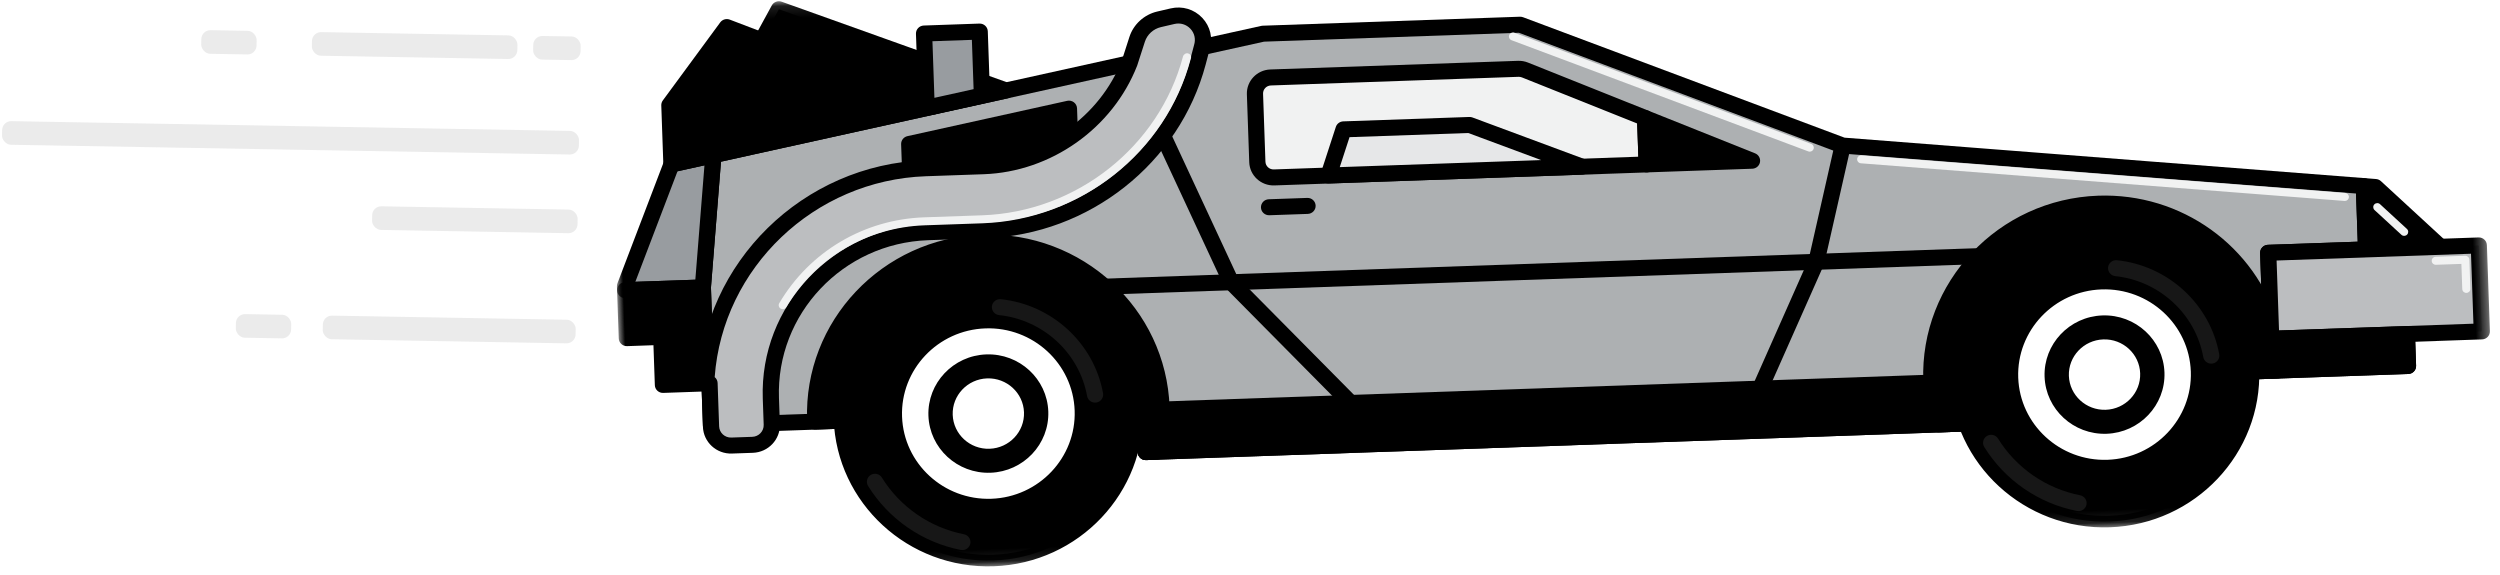 <?xml version="1.0" encoding="UTF-8"?>
<svg width="200px" height="46px" viewBox="0 0 200 46" version="1.1" xmlns="http://www.w3.org/2000/svg" xmlns:xlink="http://www.w3.org/1999/xlink">
    <!-- Generator: Sketch 51 (57462) - http://www.bohemiancoding.com/sketch -->
    <title>De Lorean</title>
    <desc>Created with Sketch.</desc>
    <defs>
        <polygon id="path-1" points="4.83506741e-05 45.885 142.898 45.885 149.624 45.885 149.624 0.11 4.83506741e-05 0.11"></polygon>
        <polygon id="path-3" points="4.83506741e-05 45.885 142.898 45.885 149.624 45.885 149.624 0.11 4.83506741e-05 0.11"></polygon>
        <polygon id="path-5" points="4.83506741e-05 45.885 142.898 45.885 149.624 45.885 149.624 0.11 4.83506741e-05 0.11"></polygon>
        <polygon id="path-7" points="4.83506741e-05 45.885 142.898 45.885 149.624 45.885 149.624 0.11 4.83506741e-05 0.11"></polygon>
        <polygon id="path-9" points="4.83506741e-05 45.885 142.898 45.885 149.624 45.885 149.624 0.11 4.83506741e-05 0.11"></polygon>
        <polygon id="path-11" points="4.83506741e-05 45.885 142.898 45.885 149.624 45.885 149.624 0.11 4.83506741e-05 0.11"></polygon>
        <polygon id="path-13" points="4.83506741e-05 45.885 142.898 45.885 149.624 45.885 149.624 0.11 4.83506741e-05 0.11"></polygon>
        <polygon id="path-15" points="4.83506741e-05 45.885 142.898 45.885 149.624 45.885 149.624 0.11 4.83506741e-05 0.11"></polygon>
        <polygon id="path-17" points="4.83506741e-05 45.885 142.898 45.885 149.624 45.885 149.624 0.11 4.83506741e-05 0.11"></polygon>
        <polygon id="path-19" points="4.83506741e-05 45.885 142.898 45.885 149.624 45.885 149.624 0.11 4.83506741e-05 0.11"></polygon>
        <polygon id="path-21" points="4.83506741e-05 45.885 142.898 45.885 149.624 45.885 149.624 0.11 4.83506741e-05 0.11"></polygon>
        <polygon id="path-23" points="4.83506741e-05 45.885 142.898 45.885 149.624 45.885 149.624 0.11 4.83506741e-05 0.11"></polygon>
        <polygon id="path-25" points="4.83506741e-05 45.885 142.898 45.885 149.624 45.885 149.624 0.11 4.83506741e-05 0.11"></polygon>
        <polygon id="path-27" points="4.83506741e-05 45.885 142.898 45.885 149.624 45.885 149.624 0.11 4.83506741e-05 0.11"></polygon>
        <polygon id="path-29" points="4.83506741e-05 45.885 142.898 45.885 149.624 45.885 149.624 0.11 4.83506741e-05 0.11"></polygon>
        <polygon id="path-31" points="4.83506741e-05 45.885 142.898 45.885 149.624 45.885 149.624 0.11 4.83506741e-05 0.11"></polygon>
        <polygon id="path-33" points="4.83506741e-05 45.885 142.898 45.885 149.624 45.885 149.624 0.11 4.83506741e-05 0.11"></polygon>
        <polygon id="path-35" points="4.83506741e-05 45.885 142.898 45.885 149.624 45.885 149.624 0.11 4.83506741e-05 0.11"></polygon>
        <polygon id="path-37" points="4.83506741e-05 45.885 142.898 45.885 149.624 45.885 149.624 0.11 4.83506741e-05 0.11"></polygon>
        <polygon id="path-39" points="4.83506741e-05 45.885 142.898 45.885 149.624 45.885 149.624 0.11 4.83506741e-05 0.11"></polygon>
        <polygon id="path-41" points="4.83506741e-05 45.885 142.898 45.885 149.624 45.885 149.624 0.11 4.83506741e-05 0.11"></polygon>
        <polygon id="path-43" points="4.83506741e-05 45.885 142.898 45.885 149.624 45.885 149.624 0.11 4.83506741e-05 0.11"></polygon>
        <polygon id="path-45" points="4.83506741e-05 45.885 142.898 45.885 149.624 45.885 149.624 0.11 4.83506741e-05 0.11"></polygon>
        <polygon id="path-47" points="4.83506741e-05 45.885 142.898 45.885 149.624 45.885 149.624 0.11 4.83506741e-05 0.11"></polygon>
        <polygon id="path-49" points="4.83506741e-05 45.885 142.898 45.885 149.624 45.885 149.624 0.11 4.83506741e-05 0.11"></polygon>
        <polygon id="path-51" points="4.83506741e-05 45.885 142.898 45.885 149.624 45.885 149.624 0.11 4.83506741e-05 0.11"></polygon>
        <polygon id="path-53" points="4.83506741e-05 45.885 142.898 45.885 149.624 45.885 149.624 0.11 4.83506741e-05 0.11"></polygon>
        <polygon id="path-55" points="4.83506741e-05 45.885 142.898 45.885 149.624 45.885 149.624 0.11 4.83506741e-05 0.11"></polygon>
        <polygon id="path-57" points="4.83506741e-05 45.885 142.898 45.885 149.624 45.885 149.624 0.11 4.83506741e-05 0.11"></polygon>
        <polygon id="path-59" points="4.83506741e-05 45.885 142.898 45.885 149.624 45.885 149.624 0.11 4.83506741e-05 0.11"></polygon>
        <polygon id="path-61" points="4.83506741e-05 45.885 142.898 45.885 149.624 45.885 149.624 0.11 4.83506741e-05 0.11"></polygon>
        <polygon id="path-63" points="4.83506741e-05 45.885 142.898 45.885 149.624 45.885 149.624 0.11 4.83506741e-05 0.11"></polygon>
        <polygon id="path-65" points="4.83506741e-05 45.885 142.898 45.885 149.624 45.885 149.624 0.11 4.83506741e-05 0.11"></polygon>
        <polygon id="path-67" points="4.83506741e-05 45.885 142.898 45.885 149.624 45.885 149.624 0.11 4.83506741e-05 0.11"></polygon>
        <polygon id="path-69" points="4.83506741e-05 45.885 142.898 45.885 149.624 45.885 149.624 0.11 4.83506741e-05 0.11"></polygon>
        <polygon id="path-71" points="4.83506741e-05 45.885 142.898 45.885 149.624 45.885 149.624 0.11 4.83506741e-05 0.11"></polygon>
        <polygon id="path-73" points="4.83506741e-05 45.885 142.898 45.885 149.624 45.885 149.624 0.11 4.83506741e-05 0.11"></polygon>
        <polygon id="path-75" points="4.83506741e-05 45.885 142.898 45.885 149.624 45.885 149.624 0.11 4.83506741e-05 0.11"></polygon>
        <polygon id="path-77" points="4.83506741e-05 45.885 142.898 45.885 149.624 45.885 149.624 0.11 4.83506741e-05 0.11"></polygon>
        <polygon id="path-79" points="4.83506741e-05 45.885 142.898 45.885 149.624 45.885 149.624 0.11 4.83506741e-05 0.11"></polygon>
        <polygon id="path-81" points="4.83506741e-05 45.885 142.898 45.885 149.624 45.885 149.624 0.11 4.83506741e-05 0.11"></polygon>
        <polygon id="path-83" points="4.83506741e-05 45.885 142.898 45.885 149.624 45.885 149.624 0.11 4.83506741e-05 0.11"></polygon>
        <polygon id="path-85" points="4.83506741e-05 45.885 142.898 45.885 149.624 45.885 149.624 0.11 4.83506741e-05 0.11"></polygon>
        <polygon id="path-87" points="4.83506741e-05 45.885 142.898 45.885 149.624 45.885 149.624 0.11 4.83506741e-05 0.11"></polygon>
        <polygon id="path-89" points="4.83506741e-05 45.885 142.898 45.885 149.624 45.885 149.624 0.11 4.83506741e-05 0.11"></polygon>
        <polygon id="path-91" points="4.83506741e-05 45.885 142.898 45.885 149.624 45.885 149.624 0.11 4.83506741e-05 0.11"></polygon>
        <polygon id="path-93" points="4.83506741e-05 45.885 142.898 45.885 149.624 45.885 149.624 0.11 4.83506741e-05 0.11"></polygon>
        <polygon id="path-95" points="4.83506741e-05 45.885 142.898 45.885 149.624 45.885 149.624 0.11 4.83506741e-05 0.11"></polygon>
        <polygon id="path-97" points="4.83506741e-05 45.885 142.898 45.885 149.624 45.885 149.624 0.11 4.83506741e-05 0.11"></polygon>
        <polygon id="path-99" points="4.83506741e-05 45.885 142.898 45.885 149.624 45.885 149.624 0.11 4.83506741e-05 0.11"></polygon>
        <polygon id="path-101" points="4.83506741e-05 45.885 142.898 45.885 149.624 45.885 149.624 0.11 4.83506741e-05 0.11"></polygon>
        <polygon id="path-103" points="4.83506741e-05 45.885 142.898 45.885 149.624 45.885 149.624 0.11 4.83506741e-05 0.11"></polygon>
        <polygon id="path-105" points="4.83506741e-05 45.885 142.898 45.885 149.624 45.885 149.624 0.11 4.83506741e-05 0.11"></polygon>
        <polygon id="path-107" points="4.83506741e-05 45.885 142.898 45.885 149.624 45.885 149.624 0.11 4.83506741e-05 0.11"></polygon>
    </defs>
    <g id="Final-" stroke="none" stroke-width="1" fill="none" fill-rule="evenodd">
        <g id="Order-management-final-Copy" transform="translate(-366, -3653)">
            <rect fill="#FFFFFF" x="0" y="0" width="1440" height="4215"></rect>
            <g id="De-Lorean" transform="translate(365, 3644)">
                <g id="Group-2-Copy" transform="translate(101.509, 29.5) rotate(1) translate(-101.509, -29.5) translate(1.009, 2)">
                    <g id="Page-1" transform="translate(124.32, 27.421) rotate(-3) translate(-124.32, -27.421) translate(49.32, 4.421)">
                        <g id="Group">
                            <polygon id="Fill-1" fill="#ADB0B2" fill-rule="nonzero" points="132.112 24.413 139.946 24.413 139.946 19.369 98.399 14.69 72.952 4.171 52.368 4.171 8.093 12.315 6.881 22.819 6.881 30.469 7.147 30.469 7.147 33.817 17.196 33.817 41.832 33.817 41.832 37.163 106.99 37.163 106.99 33.817 142.972 33.817 142.972 31.266 132.112 31.266"></polygon>
                            <g id="Group-67">
                                <path d="M42.472,36.543 L106.341,36.543 L106.341,33.822 C106.341,33.468 106.632,33.182 106.99,33.182 L142.329,33.182 L142.329,31.902 L132.116,31.902 C131.758,31.902 131.468,31.616 131.468,31.262 L131.468,24.381 C131.468,24.027 131.758,23.741 132.116,23.741 L139.304,23.741 L139.304,19.887 L98.325,15.255 C98.263,15.248 98.204,15.233 98.147,15.209 L72.817,4.697 L52.42,4.697 L8.67,12.777 L7.516,22.817 L7.516,29.945 C7.677,30.061 7.781,30.25 7.781,30.461 L7.781,33.182 L41.824,33.182 C42.181,33.182 42.472,33.468 42.472,33.822 L42.472,36.543 Z M106.99,37.823 L41.824,37.823 C41.465,37.823 41.174,37.536 41.174,37.183 L41.174,34.462 L7.133,34.462 C6.774,34.462 6.484,34.176 6.484,33.822 L6.484,30.979 C6.323,30.862 6.219,30.674 6.219,30.461 L6.219,22.781 C6.219,22.757 6.221,22.733 6.223,22.708 L7.436,12.163 C7.468,11.883 7.682,11.657 7.961,11.606 L52.241,3.428 C52.28,3.421 52.32,3.417 52.36,3.417 L72.947,3.417 C73.033,3.417 73.119,3.434 73.199,3.467 L98.565,13.993 L140.025,18.68 C140.353,18.717 140.6,18.99 140.6,19.316 L140.6,24.381 C140.6,24.734 140.31,25.021 139.952,25.021 L132.765,25.021 L132.765,30.621 L142.977,30.621 C143.336,30.621 143.626,30.908 143.626,31.262 L143.626,33.822 C143.626,34.176 143.336,34.462 142.977,34.462 L107.638,34.462 L107.638,37.183 C107.638,37.536 107.348,37.823 106.99,37.823 Z" id="Fill-2" fill="#000000" fill-rule="nonzero"></path>
                                <polygon id="Fill-4" fill="#000000" fill-rule="nonzero" points="145.896 24.381 140.87 19.42 139.952 19.316 139.952 24.381"></polygon>
                                <path d="M140.6,23.741 L144.33,23.741 L140.6,20.059 L140.6,23.741 Z M145.895,25.021 L139.953,25.021 C139.593,25.021 139.303,24.734 139.303,24.381 L139.303,19.316 C139.303,19.133 139.383,18.96 139.52,18.839 C139.658,18.717 139.845,18.658 140.026,18.68 L140.943,18.784 C141.089,18.8 141.225,18.865 141.329,18.967 L146.353,23.928 C146.54,24.111 146.595,24.386 146.495,24.625 C146.394,24.865 146.157,25.021 145.895,25.021 Z" id="Fill-6" fill="#000000" fill-rule="nonzero"></path>
                                <polygon id="Fill-8" fill="#000000" fill-rule="nonzero" points="23.768 11.883 36.636 9.507 36.636 13.65 23.768 13.65"></polygon>
                                <path d="M24.417,13.01 L35.987,13.01 L35.987,10.278 L24.417,12.415 L24.417,13.01 Z M36.636,14.29 L23.768,14.29 C23.41,14.29 23.12,14.004 23.12,13.65 L23.12,11.884 C23.12,11.575 23.343,11.311 23.649,11.255 L36.518,8.878 C36.703,8.842 36.902,8.892 37.05,9.014 C37.199,9.136 37.285,9.316 37.285,9.507 L37.285,13.65 C37.285,14.004 36.994,14.29 36.636,14.29 Z" id="Fill-10" fill="#000000" fill-rule="nonzero"></path>
                                <g id="Fill-12-Clipped">
                                    <mask id="mask-2" fill="white">
                                        <use xlink:href="#path-1"></use>
                                    </mask>
                                    <g id="path-1"></g>
                                    <polygon id="Fill-12" fill="#000000" fill-rule="nonzero" mask="url(#mask-2)" points="33.88 24.478 115.203 24.478 115.203 23.198 33.88 23.198"></polygon>
                                </g>
                                <g id="Fill-14-Clipped">
                                    <mask id="mask-4" fill="white">
                                        <use xlink:href="#path-3"></use>
                                    </mask>
                                    <g id="path-1"></g>
                                    <path d="M60.959,37.614 L48.639,24.268 C48.588,24.214 48.548,24.152 48.52,24.084 L43.478,12.177 L44.676,11.683 L49.673,23.489 L61.917,36.751 L60.959,37.614 Z" id="Fill-14" fill="#000000" fill-rule="nonzero" mask="url(#mask-4)"></path>
                                </g>
                                <g id="Fill-15-Clipped">
                                    <mask id="mask-6" fill="white">
                                        <use xlink:href="#path-5"></use>
                                    </mask>
                                    <g id="path-1"></g>
                                    <path d="M90.067,37.459 L88.898,36.905 L95.355,23.617 L97.77,14.458 L99.026,14.78 L96.594,23.998 C96.583,24.038 96.569,24.077 96.551,24.115 L90.067,37.459 Z" id="Fill-15" fill="#000000" fill-rule="nonzero" mask="url(#mask-6)"></path>
                                </g>
                                <g id="Fill-16-Clipped">
                                    <mask id="mask-8" fill="white">
                                        <use xlink:href="#path-7"></use>
                                    </mask>
                                    <g id="path-1"></g>
                                    <polygon id="Fill-16" fill="#989CA0" fill-rule="nonzero" mask="url(#mask-8)" points="8.08 12.235 4.702 12.859 0.649 22.461 0.649 22.78 6.867 22.78"></polygon>
                                </g>
                                <g id="Fill-17-Clipped">
                                    <mask id="mask-10" fill="white">
                                        <use xlink:href="#path-9"></use>
                                    </mask>
                                    <g id="path-1"></g>
                                    <path d="M1.486,22.14 L6.288,22.14 L7.337,13.023 L5.165,13.424 L1.486,22.14 Z M6.867,23.42 L0.648,23.42 C0.291,23.42 -0,23.134 -0,22.78 L-0,22.461 C-0,22.376 0.018,22.293 0.05,22.214 L4.103,12.613 C4.187,12.413 4.367,12.27 4.582,12.23 L7.961,11.606 C8.16,11.567 8.37,11.627 8.522,11.767 C8.672,11.904 8.748,12.105 8.724,12.307 L7.511,22.852 C7.475,23.177 7.197,23.42 6.867,23.42 Z" id="Fill-17" fill="#000000" fill-rule="nonzero" mask="url(#mask-10)"></path>
                                </g>
                                <g id="Fill-18-Clipped">
                                    <mask id="mask-12" fill="white">
                                        <use xlink:href="#path-11"></use>
                                    </mask>
                                    <g id="path-1"></g>
                                    <path d="M29.342,19.98 C21.699,19.98 15.482,26.118 15.482,33.662 C15.482,33.716 15.489,33.768 15.49,33.822 L17.184,33.822 L41.824,33.822 L41.824,37.182 L42.72,37.182 C43.024,36.057 43.202,34.881 43.202,33.662 C43.202,26.118 36.984,19.98 29.342,19.98" id="Fill-18" fill="#000000" fill-rule="nonzero" mask="url(#mask-12)"></path>
                                </g>
                                <g id="Fill-19-Clipped">
                                    <mask id="mask-14" fill="white">
                                        <use xlink:href="#path-13"></use>
                                    </mask>
                                    <g id="path-1"></g>
                                    <path d="M16.139,33.182 L41.823,33.182 C42.182,33.182 42.472,33.469 42.472,33.822 L42.472,35.054 C42.526,34.586 42.553,34.121 42.553,33.662 C42.553,26.471 36.625,20.62 29.341,20.62 C22.219,20.62 16.395,26.212 16.139,33.182 M42.719,37.822 L41.823,37.822 C41.465,37.822 41.175,37.536 41.175,37.182 L41.175,34.462 L15.489,34.462 C15.135,34.462 14.846,34.18 14.841,33.83 C14.834,33.749 14.833,33.706 14.833,33.662 C14.833,25.765 21.342,19.34 29.341,19.34 C37.341,19.34 43.85,25.765 43.85,33.662 C43.85,34.87 43.679,36.109 43.345,37.348 C43.27,37.628 43.013,37.822 42.719,37.822" id="Fill-19" fill="#000000" fill-rule="nonzero" mask="url(#mask-14)"></path>
                                </g>
                                <g id="Fill-20-Clipped">
                                    <mask id="mask-16" fill="white">
                                        <use xlink:href="#path-15"></use>
                                    </mask>
                                    <g id="path-1"></g>
                                    <path d="M118.689,19.98 C111.047,19.98 104.83,26.118 104.83,33.662 C104.83,34.881 105.007,36.057 105.311,37.182 L106.99,37.182 L106.99,33.822 L132.541,33.822 C132.542,33.768 132.549,33.716 132.549,33.662 C132.549,32.786 132.458,31.932 132.297,31.102 L132.117,31.102 L132.117,30.33 C130.603,24.393 125.166,19.98 118.689,19.98" id="Fill-20" fill="#000000" fill-rule="nonzero" mask="url(#mask-16)"></path>
                                </g>
                                <g id="Fill-21-Clipped">
                                    <mask id="mask-18" fill="white">
                                        <use xlink:href="#path-17"></use>
                                    </mask>
                                    <g id="path-1"></g>
                                    <path d="M105.819,36.543 L106.342,36.543 L106.342,33.822 C106.342,33.468 106.632,33.182 106.99,33.182 L131.89,33.182 C131.869,32.659 131.816,32.138 131.731,31.617 C131.571,31.5 131.468,31.313 131.468,31.101 L131.468,30.41 C129.961,24.642 124.717,20.62 118.689,20.62 C111.405,20.62 105.478,26.471 105.478,33.662 C105.478,34.605 105.592,35.572 105.819,36.543 M106.99,37.823 L105.312,37.823 C105.019,37.823 104.76,37.628 104.686,37.348 C104.351,36.111 104.181,34.87 104.181,33.662 C104.181,25.765 110.689,19.34 118.689,19.34 C125.339,19.34 131.119,23.795 132.745,30.173 C132.759,30.225 132.765,30.277 132.765,30.329 L132.765,30.658 C132.85,30.745 132.91,30.857 132.935,30.982 C133.109,31.888 133.198,32.79 133.198,33.662 C133.198,33.707 133.196,33.749 133.193,33.792 C133.188,34.143 132.896,34.462 132.541,34.462 L107.638,34.462 L107.638,37.183 C107.638,37.536 107.348,37.823 106.99,37.823" id="Fill-21" fill="#000000" fill-rule="nonzero" mask="url(#mask-18)"></path>
                                </g>
                                <g id="Fill-22-Clipped">
                                    <mask id="mask-20" fill="white">
                                        <use xlink:href="#path-19"></use>
                                    </mask>
                                    <g id="path-1"></g>
                                    <polygon id="Fill-22" fill="#000000" fill-rule="nonzero" mask="url(#mask-20)" points="41.823 37.182 106.99 37.182 106.99 33.822 41.823 33.822"></polygon>
                                </g>
                                <g id="Fill-23-Clipped">
                                    <mask id="mask-22" fill="white">
                                        <use xlink:href="#path-21"></use>
                                    </mask>
                                    <g id="path-1"></g>
                                    <path d="M42.472,36.542 L106.34,36.542 L106.34,34.462 L42.472,34.462 L42.472,36.542 Z M106.99,37.823 L41.823,37.823 C41.465,37.823 41.175,37.536 41.175,37.182 L41.175,33.822 C41.175,33.469 41.465,33.182 41.823,33.182 L106.99,33.182 C107.348,33.182 107.639,33.469 107.639,33.822 L107.639,37.182 C107.639,37.536 107.348,37.823 106.99,37.823 Z" id="Fill-23" fill="#000000" fill-rule="nonzero" mask="url(#mask-22)"></path>
                                </g>
                                <g id="Fill-24-Clipped">
                                    <mask id="mask-24" fill="white">
                                        <use xlink:href="#path-23"></use>
                                    </mask>
                                    <g id="path-1"></g>
                                    <polygon id="Fill-24" fill="#000000" fill-rule="nonzero" mask="url(#mask-24)" points="0.649 22.78 0.649 26.621 3.405 26.621 3.405 30.461 6.867 30.461 6.867 22.78"></polygon>
                                </g>
                                <g id="Fill-25-Clipped">
                                    <mask id="mask-26" fill="white">
                                        <use xlink:href="#path-25"></use>
                                    </mask>
                                    <g id="path-1"></g>
                                    <path d="M4.053,29.822 L6.218,29.822 L6.218,23.421 L1.298,23.421 L1.298,25.981 L3.404,25.981 C3.763,25.981 4.053,26.268 4.053,26.621 L4.053,29.822 Z M6.868,31.102 L3.404,31.102 C3.046,31.102 2.756,30.815 2.756,30.462 L2.756,27.262 L0.648,27.262 C0.291,27.262 -4.52011407e-05,26.974 -4.52011407e-05,26.621 L-4.52011407e-05,22.78 C-4.52011407e-05,22.427 0.291,22.141 0.648,22.141 L6.868,22.141 C7.226,22.141 7.516,22.427 7.516,22.78 L7.516,30.462 C7.516,30.815 7.226,31.102 6.868,31.102 Z" id="Fill-25" fill="#000000" fill-rule="nonzero" mask="url(#mask-26)"></path>
                                </g>
                                <g id="Fill-26-Clipped">
                                    <mask id="mask-28" fill="white">
                                        <use xlink:href="#path-27"></use>
                                    </mask>
                                    <g id="path-1"></g>
                                    <polygon id="Fill-26" fill="#BCBEC0" fill-rule="nonzero" mask="url(#mask-28)" points="146.074 24.381 145.896 24.381 132.116 24.381 132.116 31.262 142.978 31.262 143.139 31.262 148.976 31.262 148.976 24.381"></polygon>
                                </g>
                                <g id="Fill-27-Clipped">
                                    <mask id="mask-30" fill="white">
                                        <use xlink:href="#path-29"></use>
                                    </mask>
                                    <g id="path-1"></g>
                                    <path d="M132.765,30.622 L148.327,30.622 L148.327,25.022 L132.765,25.022 L132.765,30.622 Z M148.976,31.902 L132.117,31.902 C131.758,31.902 131.467,31.615 131.467,31.262 L131.467,24.381 C131.467,24.027 131.758,23.741 132.117,23.741 L148.976,23.741 C149.334,23.741 149.623,24.027 149.623,24.381 L149.623,31.262 C149.623,31.615 149.334,31.902 148.976,31.902 Z" id="Fill-27" fill="#000000" fill-rule="nonzero" mask="url(#mask-30)"></path>
                                </g>
                                <g id="Fill-28-Clipped">
                                    <mask id="mask-32" fill="white">
                                        <use xlink:href="#path-31"></use>
                                    </mask>
                                    <g id="path-1"></g>
                                    <path d="M147.855,28.141 C147.676,28.141 147.53,27.998 147.53,27.821 L147.53,25.808 L145.491,25.808 C145.311,25.808 145.166,25.664 145.166,25.487 C145.166,25.311 145.311,25.168 145.491,25.168 L147.855,25.168 C148.033,25.168 148.179,25.311 148.179,25.487 L148.179,27.821 C148.179,27.998 148.033,28.141 147.855,28.141" id="Fill-28" fill="#F1F2F2" fill-rule="nonzero" mask="url(#mask-32)"></path>
                                </g>
                                <g id="Fill-29-Clipped">
                                    <mask id="mask-34" fill="white">
                                        <use xlink:href="#path-33"></use>
                                    </mask>
                                    <g id="path-1"></g>
                                    <path d="M143.046,23.407 C142.962,23.407 142.879,23.376 142.816,23.313 L140.736,21.26 C140.61,21.134 140.61,20.932 140.736,20.807 C140.862,20.682 141.068,20.682 141.194,20.807 L143.274,22.861 C143.401,22.986 143.401,23.188 143.274,23.313 C143.211,23.376 143.128,23.407 143.046,23.407" id="Fill-29" fill="#F1F2F2" fill-rule="nonzero" mask="url(#mask-34)"></path>
                                </g>
                                <g id="Fill-30-Clipped">
                                    <mask id="mask-36" fill="white">
                                        <use xlink:href="#path-35"></use>
                                    </mask>
                                    <g id="path-1"></g>
                                    <path d="M138.402,20.45 C138.389,20.45 138.377,20.449 138.364,20.448 L99.798,16.088 C99.621,16.068 99.493,15.909 99.513,15.733 C99.533,15.558 99.697,15.431 99.872,15.453 L138.437,19.812 C138.616,19.832 138.743,19.991 138.724,20.166 C138.704,20.33 138.564,20.45 138.402,20.45" id="Fill-30" fill="#F1F2F2" fill-rule="nonzero" mask="url(#mask-36)"></path>
                                </g>
                                <g id="Fill-31-Clipped">
                                    <mask id="mask-38" fill="white">
                                        <use xlink:href="#path-37"></use>
                                    </mask>
                                    <g id="path-1"></g>
                                    <path d="M95.755,15.015 C95.713,15.015 95.67,15.006 95.63,14.99 L72.215,5.273 C72.049,5.204 71.971,5.017 72.041,4.853 C72.11,4.691 72.302,4.614 72.465,4.683 L95.881,14.399 C96.046,14.468 96.124,14.656 96.054,14.819 C96.002,14.941 95.883,15.015 95.755,15.015" id="Fill-31" fill="#F1F2F2" fill-rule="nonzero" mask="url(#mask-38)"></path>
                                </g>
                                <g id="Fill-32-Clipped">
                                    <mask id="mask-40" fill="white">
                                        <use xlink:href="#path-39"></use>
                                    </mask>
                                    <g id="path-1"></g>
                                    <path d="M73.201,7.689 C73.034,7.615 72.854,7.578 72.672,7.578 L52.847,7.578 C52.131,7.578 51.55,8.151 51.55,8.858 L51.55,14.299 C51.55,15.006 52.131,15.579 52.847,15.579 L82.675,15.579 L82.675,11.864 L73.201,7.689 Z" id="Fill-32" fill="#F1F2F2" fill-rule="nonzero" mask="url(#mask-40)"></path>
                                </g>
                                <g id="Fill-33-Clipped">
                                    <mask id="mask-42" fill="white">
                                        <use xlink:href="#path-41"></use>
                                    </mask>
                                    <g id="path-1"></g>
                                    <path d="M52.847,8.218 C52.488,8.218 52.198,8.505 52.198,8.858 L52.198,14.299 C52.198,14.652 52.488,14.94 52.847,14.94 L82.026,14.94 L82.026,12.28 L72.937,8.274 L72.936,8.274 C72.853,8.237 72.764,8.218 72.671,8.218 L52.847,8.218 Z M82.674,16.22 L52.847,16.22 C51.775,16.22 50.902,15.358 50.902,14.299 L50.902,8.858 C50.902,7.799 51.775,6.938 52.847,6.938 L72.671,6.938 C72.946,6.938 73.214,6.994 73.465,7.105 L82.939,11.28 C83.172,11.383 83.322,11.612 83.322,11.864 L83.322,15.58 C83.322,15.933 83.033,16.22 82.674,16.22 Z" id="Fill-33" fill="#000000" fill-rule="nonzero" mask="url(#mask-42)"></path>
                                </g>
                                <g id="Fill-34-Clipped">
                                    <mask id="mask-44" fill="white">
                                        <use xlink:href="#path-43"></use>
                                    </mask>
                                    <g id="path-1"></g>
                                    <polygon id="Fill-34" fill="#E6E7E8" fill-rule="nonzero" mask="url(#mask-44)" points="58.534 11.93 57.202 15.579 77.487 15.579 68.625 11.93"></polygon>
                                </g>
                                <g id="Fill-35-Clipped">
                                    <mask id="mask-46" fill="white">
                                        <use xlink:href="#path-45"></use>
                                    </mask>
                                    <g id="path-1"></g>
                                    <path d="M58.125,14.939 L74.247,14.939 L68.496,12.571 L58.99,12.571 L58.125,14.939 Z M77.486,16.219 L57.202,16.219 C56.991,16.219 56.792,16.118 56.671,15.947 C56.549,15.776 56.52,15.558 56.592,15.362 L57.924,11.714 C58.017,11.46 58.261,11.291 58.534,11.291 L68.626,11.291 C68.711,11.291 68.795,11.307 68.874,11.34 L77.737,14.988 C78.022,15.107 78.183,15.406 78.122,15.705 C78.062,16.004 77.796,16.219 77.486,16.219 Z" id="Fill-35" fill="#000000" fill-rule="nonzero" mask="url(#mask-46)"></path>
                                </g>
                                <g id="Fill-36-Clipped">
                                    <mask id="mask-48" fill="white">
                                        <use xlink:href="#path-47"></use>
                                    </mask>
                                    <g id="path-1"></g>
                                    <polygon id="Fill-36" fill="#000000" fill-rule="nonzero" mask="url(#mask-48)" points="82.675 11.864 82.675 15.579 91.105 15.579"></polygon>
                                </g>
                                <g id="Fill-37-Clipped">
                                    <mask id="mask-50" fill="white">
                                        <use xlink:href="#path-49"></use>
                                    </mask>
                                    <g id="path-1"></g>
                                    <path d="M83.322,14.939 L88.06,14.939 L83.322,12.851 L83.322,14.939 Z M91.103,16.219 L82.674,16.219 C82.316,16.219 82.026,15.933 82.026,15.579 L82.026,11.864 C82.026,11.648 82.137,11.445 82.321,11.328 C82.505,11.208 82.738,11.191 82.939,11.28 L91.368,14.995 C91.647,15.118 91.801,15.417 91.738,15.712 C91.675,16.008 91.41,16.219 91.103,16.219 Z" id="Fill-37" fill="#000000" fill-rule="nonzero" mask="url(#mask-50)"></path>
                                </g>
                                <g id="Fill-38-Clipped">
                                    <mask id="mask-52" fill="white">
                                        <use xlink:href="#path-51"></use>
                                    </mask>
                                    <g id="path-1"></g>
                                    <polygon id="Fill-38" fill="#000000" fill-rule="nonzero" mask="url(#mask-52)" points="12.277 3.198 13.725 0.75 31.662 7.88 25.887 8.946"></polygon>
                                </g>
                                <g id="Fill-39-Clipped">
                                    <mask id="mask-54" fill="white">
                                        <use xlink:href="#path-53"></use>
                                    </mask>
                                    <g id="path-1"></g>
                                    <path d="M13.207,2.895 L25.961,8.281 L29.358,7.654 L14.003,1.55 L13.207,2.895 Z M25.887,9.586 C25.799,9.586 25.712,9.569 25.631,9.535 L12.021,3.787 C11.85,3.715 11.719,3.573 11.661,3.399 C11.602,3.224 11.623,3.034 11.717,2.876 L13.166,0.427 C13.328,0.153 13.672,0.039 13.966,0.156 L31.903,7.286 C32.171,7.392 32.334,7.661 32.306,7.943 C32.278,8.226 32.064,8.457 31.781,8.509 L26.006,9.575 C25.966,9.583 25.926,9.586 25.887,9.586 Z" id="Fill-39" fill="#000000" fill-rule="nonzero" mask="url(#mask-54)"></path>
                                </g>
                                <g id="Fill-40-Clipped">
                                    <mask id="mask-56" fill="white">
                                        <use xlink:href="#path-55"></use>
                                    </mask>
                                    <g id="path-1"></g>
                                    <polygon id="Fill-40" fill="#000000" fill-rule="nonzero" mask="url(#mask-56)" points="4.701 12.859 4.701 8.111 9.511 2.031 25.887 8.947"></polygon>
                                </g>
                                <g id="Fill-41-Clipped">
                                    <mask id="mask-58" fill="white">
                                        <use xlink:href="#path-57"></use>
                                    </mask>
                                    <g id="path-1"></g>
                                    <path d="M5.35,8.331 L5.35,12.087 L23.666,8.705 L9.714,2.813 L5.35,8.331 Z M4.702,13.499 C4.551,13.499 4.404,13.448 4.287,13.352 C4.138,13.23 4.052,13.049 4.052,12.858 L4.052,8.112 C4.052,7.968 4.101,7.83 4.19,7.717 L8.999,1.636 C9.182,1.407 9.495,1.328 9.766,1.442 L26.142,8.358 C26.404,8.469 26.562,8.736 26.531,9.017 C26.499,9.296 26.287,9.524 26.005,9.575 L4.82,13.487 C4.781,13.495 4.741,13.499 4.702,13.499 Z" id="Fill-41" fill="#000000" fill-rule="nonzero" mask="url(#mask-58)"></path>
                                </g>
                                <g id="Fill-42-Clipped">
                                    <mask id="mask-60" fill="white">
                                        <use xlink:href="#path-59"></use>
                                    </mask>
                                    <g id="path-1"></g>
                                    <polygon id="Fill-42" fill="#989CA0" fill-rule="nonzero" mask="url(#mask-60)" points="25.263 9.038 25.263 3.097 29.717 3.097 29.717 8.215"></polygon>
                                </g>
                                <g id="Fill-43-Clipped">
                                    <mask id="mask-62" fill="white">
                                        <use xlink:href="#path-61"></use>
                                    </mask>
                                    <g id="path-1"></g>
                                    <path d="M25.911,3.737 L25.911,8.267 L29.068,7.683 L29.068,3.737 L25.911,3.737 Z M25.263,9.678 C25.112,9.678 24.965,9.627 24.849,9.53 C24.701,9.409 24.614,9.229 24.614,9.038 L24.614,3.097 C24.614,2.744 24.905,2.457 25.263,2.457 L29.716,2.457 C30.074,2.457 30.364,2.744 30.364,3.097 L30.364,8.215 C30.364,8.524 30.142,8.788 29.835,8.844 L25.382,9.667 C25.342,9.675 25.303,9.678 25.263,9.678 Z" id="Fill-43" fill="#000000" fill-rule="nonzero" mask="url(#mask-62)"></path>
                                </g>
                                <g id="Fill-44-Clipped">
                                    <mask id="mask-64" fill="white">
                                        <use xlink:href="#path-63"></use>
                                    </mask>
                                    <g id="path-1"></g>
                                    <path d="M45.179,2.405 L44.088,2.619 C43.253,2.784 42.567,3.368 42.281,4.16 L41.6,6.044 C39.581,10.714 34.855,13.872 29.636,13.872 L25.004,13.872 C15.439,13.872 7.58,21.196 6.868,30.461 L7.133,30.461 L7.133,33.932 C7.133,34.799 7.846,35.502 8.725,35.502 L10.405,35.502 C11.284,35.502 11.996,34.799 11.996,33.932 L11.996,31.833 C11.996,24.742 17.82,18.993 25.004,18.993 L29.636,18.993 C37.678,18.993 44.766,13.782 47.07,6.176 L47.435,4.967 C47.941,3.539 46.681,2.11 45.179,2.405" id="Fill-44" fill="#BCBEC0" fill-rule="nonzero" mask="url(#mask-64)"></path>
                                </g>
                                <g id="Fill-45-Clipped">
                                    <mask id="mask-66" fill="white">
                                        <use xlink:href="#path-65"></use>
                                    </mask>
                                    <g id="path-1"></g>
                                    <path d="M7.563,29.982 C7.697,30.1 7.781,30.271 7.781,30.462 L7.781,33.931 C7.781,34.445 8.204,34.862 8.725,34.862 L10.405,34.862 C10.925,34.862 11.348,34.445 11.348,33.931 L11.348,31.833 C11.348,24.401 17.474,18.353 25.004,18.353 L29.636,18.353 C37.331,18.353 44.244,13.27 46.447,5.992 L46.814,4.784 C46.983,4.305 46.888,3.82 46.57,3.459 C46.252,3.099 45.781,2.938 45.306,3.033 L44.215,3.247 C43.607,3.366 43.099,3.798 42.892,4.375 L42.21,6.26 C40.071,11.21 35.024,14.513 29.636,14.513 L25.004,14.513 C16.067,14.513 8.508,21.266 7.563,29.982 M10.405,36.142 L8.725,36.142 C7.49,36.142 6.485,35.15 6.485,33.931 L6.485,30.978 C6.452,30.954 6.42,30.927 6.391,30.897 C6.269,30.767 6.207,30.591 6.22,30.413 C6.962,20.779 15.213,13.232 25.004,13.232 L29.636,13.232 C34.511,13.232 39.078,10.243 41.003,5.794 L41.67,3.945 C42.031,2.947 42.908,2.199 43.962,1.991 L45.052,1.777 C45.986,1.594 46.923,1.908 47.549,2.62 C48.175,3.332 48.362,4.288 48.047,5.178 L47.691,6.359 C45.324,14.175 37.901,19.633 29.636,19.633 L25.004,19.633 C18.188,19.633 12.644,25.106 12.644,31.833 L12.644,33.931 C12.644,35.15 11.639,36.142 10.405,36.142" id="Fill-45" fill="#000000" fill-rule="nonzero" mask="url(#mask-66)"></path>
                                </g>
                                <g id="Fill-46-Clipped">
                                    <mask id="mask-68" fill="white">
                                        <use xlink:href="#path-67"></use>
                                    </mask>
                                    <g id="path-1"></g>
                                    <path d="M13.207,24.743 C13.148,24.743 13.087,24.726 13.034,24.693 C12.882,24.599 12.836,24.401 12.933,24.252 C15.517,20.207 19.94,17.793 24.766,17.793 L29.399,17.793 C36.951,17.793 43.737,12.805 45.899,5.662 C45.951,5.493 46.137,5.371 46.309,5.421 C46.479,5.47 46.587,5.621 46.537,5.79 C46.537,5.791 46.521,5.844 46.521,5.846 C44.276,13.257 37.236,18.433 29.399,18.433 L24.766,18.433 C20.164,18.433 15.945,20.737 13.481,24.593 C13.42,24.69 13.314,24.743 13.207,24.743" id="Fill-46" fill="#F1F2F2" fill-rule="nonzero" mask="url(#mask-68)"></path>
                                </g>
                                <g id="Fill-47-Clipped">
                                    <mask id="mask-70" fill="white">
                                        <use xlink:href="#path-69"></use>
                                    </mask>
                                    <g id="path-1"></g>
                                    <polygon id="Fill-47" fill="#000000" fill-rule="nonzero" mask="url(#mask-70)" points="132.117 33.822 142.978 33.822 142.978 31.262 132.117 31.262"></polygon>
                                </g>
                                <g id="Fill-48-Clipped">
                                    <mask id="mask-72" fill="white">
                                        <use xlink:href="#path-71"></use>
                                    </mask>
                                    <g id="path-1"></g>
                                    <path d="M132.765,33.182 L142.33,33.182 L142.33,31.902 L132.765,31.902 L132.765,33.182 Z M142.977,34.462 L132.117,34.462 C131.758,34.462 131.467,34.175 131.467,33.822 L131.467,31.262 C131.467,30.908 131.758,30.622 132.117,30.622 L142.977,30.622 C143.336,30.622 143.625,30.908 143.625,31.262 L143.625,33.822 C143.625,34.175 143.336,34.462 142.977,34.462 Z" id="Fill-48" fill="#000000" fill-rule="nonzero" mask="url(#mask-72)"></path>
                                </g>
                                <g id="Fill-49-Clipped">
                                    <mask id="mask-74" fill="white">
                                        <use xlink:href="#path-73"></use>
                                    </mask>
                                    <g id="path-1"></g>
                                    <path d="M52.361,17.806 L55.44,17.806" id="Fill-49" fill="#000099" fill-rule="nonzero" mask="url(#mask-74)"></path>
                                </g>
                                <g id="Fill-50-Clipped">
                                    <mask id="mask-76" fill="white">
                                        <use xlink:href="#path-75"></use>
                                    </mask>
                                    <g id="path-1"></g>
                                    <path d="M55.44,18.59 L52.361,18.59 C52.001,18.59 51.712,18.303 51.712,17.95 C51.712,17.596 52.001,17.31 52.361,17.31 L55.44,17.31 C55.799,17.31 56.089,17.596 56.089,17.95 C56.089,18.303 55.799,18.59 55.44,18.59" id="Fill-50" fill="#000000" fill-rule="nonzero" mask="url(#mask-76)"></path>
                                </g>
                                <g id="Fill-51-Clipped">
                                    <mask id="mask-78" fill="white">
                                        <use xlink:href="#path-77"></use>
                                    </mask>
                                    <g id="path-1"></g>
                                    <path d="M41.256,33.662 C41.256,40.158 35.922,45.424 29.342,45.424 C22.761,45.424 17.426,40.158 17.426,33.662 C17.426,27.166 22.761,21.9 29.342,21.9 C35.922,21.9 41.256,27.166 41.256,33.662" id="Fill-51" fill="#FFFFFF" fill-rule="nonzero" mask="url(#mask-78)"></path>
                                </g>
                                <g id="Fill-52-Clipped">
                                    <mask id="mask-80" fill="white">
                                        <use xlink:href="#path-79"></use>
                                    </mask>
                                    <g id="path-1"></g>
                                    <path d="M29.342,21.9 C22.761,21.9 17.427,27.166 17.427,33.662 C17.427,40.158 22.761,45.424 29.342,45.424 C35.921,45.424 41.256,40.158 41.256,33.662 C41.256,27.166 35.921,21.9 29.342,21.9 M29.342,26.381 C33.409,26.381 36.717,29.648 36.717,33.662 C36.717,37.677 33.409,40.943 29.342,40.943 C25.274,40.943 21.965,37.677 21.965,33.662 C21.965,29.648 25.274,26.381 29.342,26.381" id="Fill-52" fill="#000000" fill-rule="nonzero" mask="url(#mask-80)"></path>
                                </g>
                                <g id="Fill-53-Clipped">
                                    <mask id="mask-82" fill="white">
                                        <use xlink:href="#path-81"></use>
                                    </mask>
                                    <g id="path-1"></g>
                                    <path d="M29.342,26.843 C25.532,26.843 22.433,29.902 22.433,33.662 C22.433,37.422 25.532,40.482 29.342,40.482 C33.15,40.482 36.25,37.422 36.25,33.662 C36.25,29.902 33.15,26.843 29.342,26.843 M29.342,41.405 C25.017,41.405 21.498,37.931 21.498,33.662 C21.498,29.392 25.017,25.919 29.342,25.919 C33.667,25.919 37.185,29.392 37.185,33.662 C37.185,37.931 33.667,41.405 29.342,41.405 M29.342,22.362 C23.03,22.362 17.895,27.431 17.895,33.662 C17.895,39.893 23.03,44.962 29.342,44.962 C35.654,44.962 40.788,39.893 40.788,33.662 C40.788,27.431 35.654,22.362 29.342,22.362 M29.342,45.885 C22.513,45.885 16.959,40.403 16.959,33.662 C16.959,26.922 22.513,21.438 29.342,21.438 C36.169,21.438 41.723,26.922 41.723,33.662 C41.723,40.403 36.169,45.885 29.342,45.885" id="Fill-53" fill="#000000" fill-rule="nonzero" mask="url(#mask-82)"></path>
                                </g>
                                <g id="Fill-54-Clipped">
                                    <mask id="mask-84" fill="white">
                                        <use xlink:href="#path-83"></use>
                                    </mask>
                                    <g id="path-1"></g>
                                    <path d="M26.904,44.505 C26.855,44.505 26.805,44.5 26.756,44.488 C23.706,43.778 21.07,41.819 19.522,39.112 C19.346,38.803 19.457,38.414 19.769,38.239 C20.081,38.066 20.476,38.175 20.651,38.483 C22.022,40.88 24.355,42.614 27.052,43.242 C27.401,43.323 27.617,43.668 27.536,44.012 C27.466,44.307 27.198,44.505 26.904,44.505" id="Fill-54" fill="#FFFFFF" fill-rule="nonzero" opacity="0.3" mask="url(#mask-84)"></path>
                                </g>
                                <g id="Fill-55-Clipped">
                                    <mask id="mask-86" fill="white">
                                        <use xlink:href="#path-85"></use>
                                    </mask>
                                    <g id="path-1"></g>
                                    <path d="M37.926,33.085 C37.608,33.085 37.33,32.854 37.284,32.536 C36.784,29.074 33.984,26.312 30.476,25.82 C30.122,25.77 29.876,25.446 29.925,25.096 C29.977,24.746 30.305,24.502 30.659,24.552 C34.734,25.124 37.987,28.333 38.569,32.354 C38.619,32.704 38.373,33.029 38.018,33.079 C37.987,33.083 37.956,33.085 37.926,33.085" id="Fill-55" fill="#FFFFFF" fill-rule="nonzero" opacity="0.3" mask="url(#mask-86)"></path>
                                </g>
                                <g id="Fill-56-Clipped">
                                    <mask id="mask-88" fill="white">
                                        <use xlink:href="#path-87"></use>
                                    </mask>
                                    <g id="path-1"></g>
                                    <path d="M29.342,40.303 C25.632,40.303 22.615,37.324 22.615,33.662 C22.615,30 25.632,27.021 29.342,27.021 C33.051,27.021 36.068,30 36.068,33.662 C36.068,37.324 33.051,40.303 29.342,40.303" id="Fill-56" fill="#FFFFFF" fill-rule="nonzero" mask="url(#mask-88)"></path>
                                </g>
                                <g id="Fill-57-Clipped">
                                    <mask id="mask-90" fill="white">
                                        <use xlink:href="#path-89"></use>
                                    </mask>
                                    <g id="path-1"></g>
                                    <path d="M29.342,37.439 C27.232,37.439 25.516,35.745 25.516,33.662 C25.516,31.58 27.232,29.885 29.342,29.885 C31.451,29.885 33.167,31.58 33.167,33.662 C33.167,35.745 31.451,37.439 29.342,37.439" id="Fill-57" fill="#FFFFFF" fill-rule="nonzero" mask="url(#mask-90)"></path>
                                </g>
                                <g id="Fill-58-Clipped">
                                    <mask id="mask-92" fill="white">
                                        <use xlink:href="#path-91"></use>
                                    </mask>
                                    <g id="path-1"></g>
                                    <path d="M29.341,30.846 C27.768,30.846 26.488,32.109 26.488,33.662 C26.488,35.215 27.768,36.479 29.341,36.479 C30.915,36.479 32.195,35.215 32.195,33.662 C32.195,32.109 30.915,30.846 29.341,30.846 M29.341,38.399 C26.696,38.399 24.544,36.274 24.544,33.662 C24.544,31.051 26.696,28.926 29.341,28.926 C31.987,28.926 34.14,31.051 34.14,33.662 C34.14,36.274 31.987,38.399 29.341,38.399" id="Fill-58" fill="#000000" fill-rule="nonzero" mask="url(#mask-92)"></path>
                                </g>
                                <g id="Fill-59-Clipped">
                                    <mask id="mask-94" fill="white">
                                        <use xlink:href="#path-93"></use>
                                    </mask>
                                    <g id="path-1"></g>
                                    <path d="M130.604,33.662 C130.604,40.158 125.27,45.424 118.69,45.424 C112.109,45.424 106.774,40.158 106.774,33.662 C106.774,27.166 112.109,21.9 118.69,21.9 C125.27,21.9 130.604,27.166 130.604,33.662" id="Fill-59" fill="#FFFFFF" fill-rule="nonzero" mask="url(#mask-94)"></path>
                                </g>
                                <g id="Fill-60-Clipped">
                                    <mask id="mask-96" fill="white">
                                        <use xlink:href="#path-95"></use>
                                    </mask>
                                    <g id="path-1"></g>
                                    <path d="M118.689,21.9 C112.109,21.9 106.774,27.166 106.774,33.662 C106.774,40.158 112.109,45.424 118.689,45.424 C125.27,45.424 130.604,40.158 130.604,33.662 C130.604,27.166 125.27,21.9 118.689,21.9 M118.689,26.381 C122.757,26.381 126.066,29.648 126.066,33.662 C126.066,37.677 122.757,40.943 118.689,40.943 C114.622,40.943 111.314,37.677 111.314,33.662 C111.314,29.648 114.622,26.381 118.689,26.381" id="Fill-60" fill="#000000" fill-rule="nonzero" mask="url(#mask-96)"></path>
                                </g>
                                <g id="Fill-61-Clipped">
                                    <mask id="mask-98" fill="white">
                                        <use xlink:href="#path-97"></use>
                                    </mask>
                                    <g id="path-1"></g>
                                    <path d="M118.689,26.843 C114.881,26.843 111.781,29.902 111.781,33.662 C111.781,37.422 114.881,40.482 118.689,40.482 C122.499,40.482 125.598,37.422 125.598,33.662 C125.598,29.902 122.499,26.843 118.689,26.843 M118.689,41.405 C114.364,41.405 110.846,37.931 110.846,33.662 C110.846,29.392 114.364,25.919 118.689,25.919 C123.014,25.919 126.534,29.392 126.534,33.662 C126.534,37.931 123.014,41.405 118.689,41.405 M118.689,22.362 C112.377,22.362 107.242,27.431 107.242,33.662 C107.242,39.893 112.377,44.962 118.689,44.962 C125.001,44.962 130.136,39.893 130.136,33.662 C130.136,27.431 125.001,22.362 118.689,22.362 M118.689,45.885 C111.861,45.885 106.307,40.403 106.307,33.662 C106.307,26.922 111.861,21.438 118.689,21.438 C125.518,21.438 131.072,26.922 131.072,33.662 C131.072,40.403 125.518,45.885 118.689,45.885" id="Fill-61" fill="#000000" fill-rule="nonzero" mask="url(#mask-98)"></path>
                                </g>
                                <g id="Fill-62-Clipped">
                                    <mask id="mask-100" fill="white">
                                        <use xlink:href="#path-99"></use>
                                    </mask>
                                    <g id="path-1"></g>
                                    <path d="M116.252,44.505 C116.202,44.505 116.154,44.5 116.103,44.488 C113.054,43.778 110.419,41.819 108.87,39.112 C108.694,38.804 108.804,38.414 109.117,38.24 C109.428,38.066 109.823,38.175 110,38.483 C111.369,40.88 113.703,42.614 116.401,43.242 C116.749,43.323 116.965,43.668 116.883,44.012 C116.812,44.307 116.546,44.505 116.252,44.505" id="Fill-62" fill="#FFFFFF" fill-rule="nonzero" opacity="0.3" mask="url(#mask-100)"></path>
                                </g>
                                <g id="Fill-63-Clipped">
                                    <mask id="mask-102" fill="white">
                                        <use xlink:href="#path-101"></use>
                                    </mask>
                                    <g id="path-1"></g>
                                    <path d="M127.274,33.085 C126.956,33.085 126.678,32.854 126.633,32.536 C126.131,29.074 123.331,26.312 119.824,25.82 C119.469,25.77 119.224,25.446 119.273,25.096 C119.324,24.746 119.653,24.502 120.006,24.552 C124.081,25.124 127.334,28.332 127.917,32.354 C127.968,32.704 127.721,33.028 127.367,33.079 C127.335,33.083 127.304,33.085 127.274,33.085" id="Fill-63" fill="#FFFFFF" fill-rule="nonzero" opacity="0.3" mask="url(#mask-102)"></path>
                                </g>
                                <g id="Fill-64-Clipped">
                                    <mask id="mask-104" fill="white">
                                        <use xlink:href="#path-103"></use>
                                    </mask>
                                    <g id="path-1"></g>
                                    <path d="M118.689,40.303 C114.98,40.303 111.962,37.324 111.962,33.662 C111.962,30 114.98,27.021 118.689,27.021 C122.399,27.021 125.417,30 125.417,33.662 C125.417,37.324 122.399,40.303 118.689,40.303" id="Fill-64" fill="#FFFFFF" fill-rule="nonzero" mask="url(#mask-104)"></path>
                                </g>
                                <g id="Fill-65-Clipped">
                                    <mask id="mask-106" fill="white">
                                        <use xlink:href="#path-105"></use>
                                    </mask>
                                    <g id="path-1"></g>
                                    <path d="M118.689,37.439 C116.58,37.439 114.864,35.745 114.864,33.662 C114.864,31.58 116.58,29.885 118.689,29.885 C120.799,29.885 122.516,31.58 122.516,33.662 C122.516,35.745 120.799,37.439 118.689,37.439" id="Fill-65" fill="#FFFFFF" fill-rule="nonzero" mask="url(#mask-106)"></path>
                                </g>
                                <g id="Fill-66-Clipped">
                                    <mask id="mask-108" fill="white">
                                        <use xlink:href="#path-107"></use>
                                    </mask>
                                    <g id="path-1"></g>
                                    <path d="M118.689,30.846 C117.116,30.846 115.836,32.109 115.836,33.662 C115.836,35.215 117.116,36.479 118.689,36.479 C120.263,36.479 121.543,35.215 121.543,33.662 C121.543,32.109 120.263,30.846 118.689,30.846 M118.689,38.399 C116.044,38.399 113.891,36.274 113.891,33.662 C113.891,31.051 116.044,28.926 118.689,28.926 C121.335,28.926 123.488,31.051 123.488,33.662 C123.488,36.274 121.335,38.399 118.689,38.399" id="Fill-66" fill="#000000" fill-rule="nonzero" mask="url(#mask-108)"></path>
                                </g>
                            </g>
                        </g>
                    </g>
                    <rect id="Rectangle" fill-opacity="0.3" fill="#BDBBBB" fill-rule="nonzero" x="15.807" y="10.878" width="4.426" height="1.889" rx="0.725"></rect>
                    <rect id="Rectangle-Copy-5" fill-opacity="0.3" fill="#BDBBBB" fill-rule="nonzero" x="24.659" y="10.878" width="16.44" height="1.889" rx="0.725"></rect>
                    <rect id="Rectangle-Copy-6" fill-opacity="0.3" fill="#BDBBBB" fill-rule="nonzero" x="42.364" y="10.878" width="3.794" height="1.889" rx="0.725"></rect>
                    <rect id="Rectangle-Copy" fill-opacity="0.3" fill="#BDBBBB" fill-rule="nonzero" x="0" y="18.432" width="46.157" height="1.889" rx="0.725"></rect>
                    <rect id="Rectangle-Copy-2" fill-opacity="0.3" fill="#BDBBBB" fill-rule="nonzero" x="29.718" y="24.727" width="16.44" height="1.889" rx="0.725"></rect>
                    <rect id="Rectangle-Copy-4" fill-opacity="0.3" fill="#BDBBBB" fill-rule="nonzero" x="25.924" y="33.54" width="20.233" height="1.889" rx="0.725"></rect>
                    <rect id="Rectangle-Copy-7" fill-opacity="0.3" fill="#BDBBBB" fill-rule="nonzero" x="18.969" y="33.54" width="4.426" height="1.889" rx="0.725"></rect>
                </g>
            </g>
        </g>
    </g>
</svg>